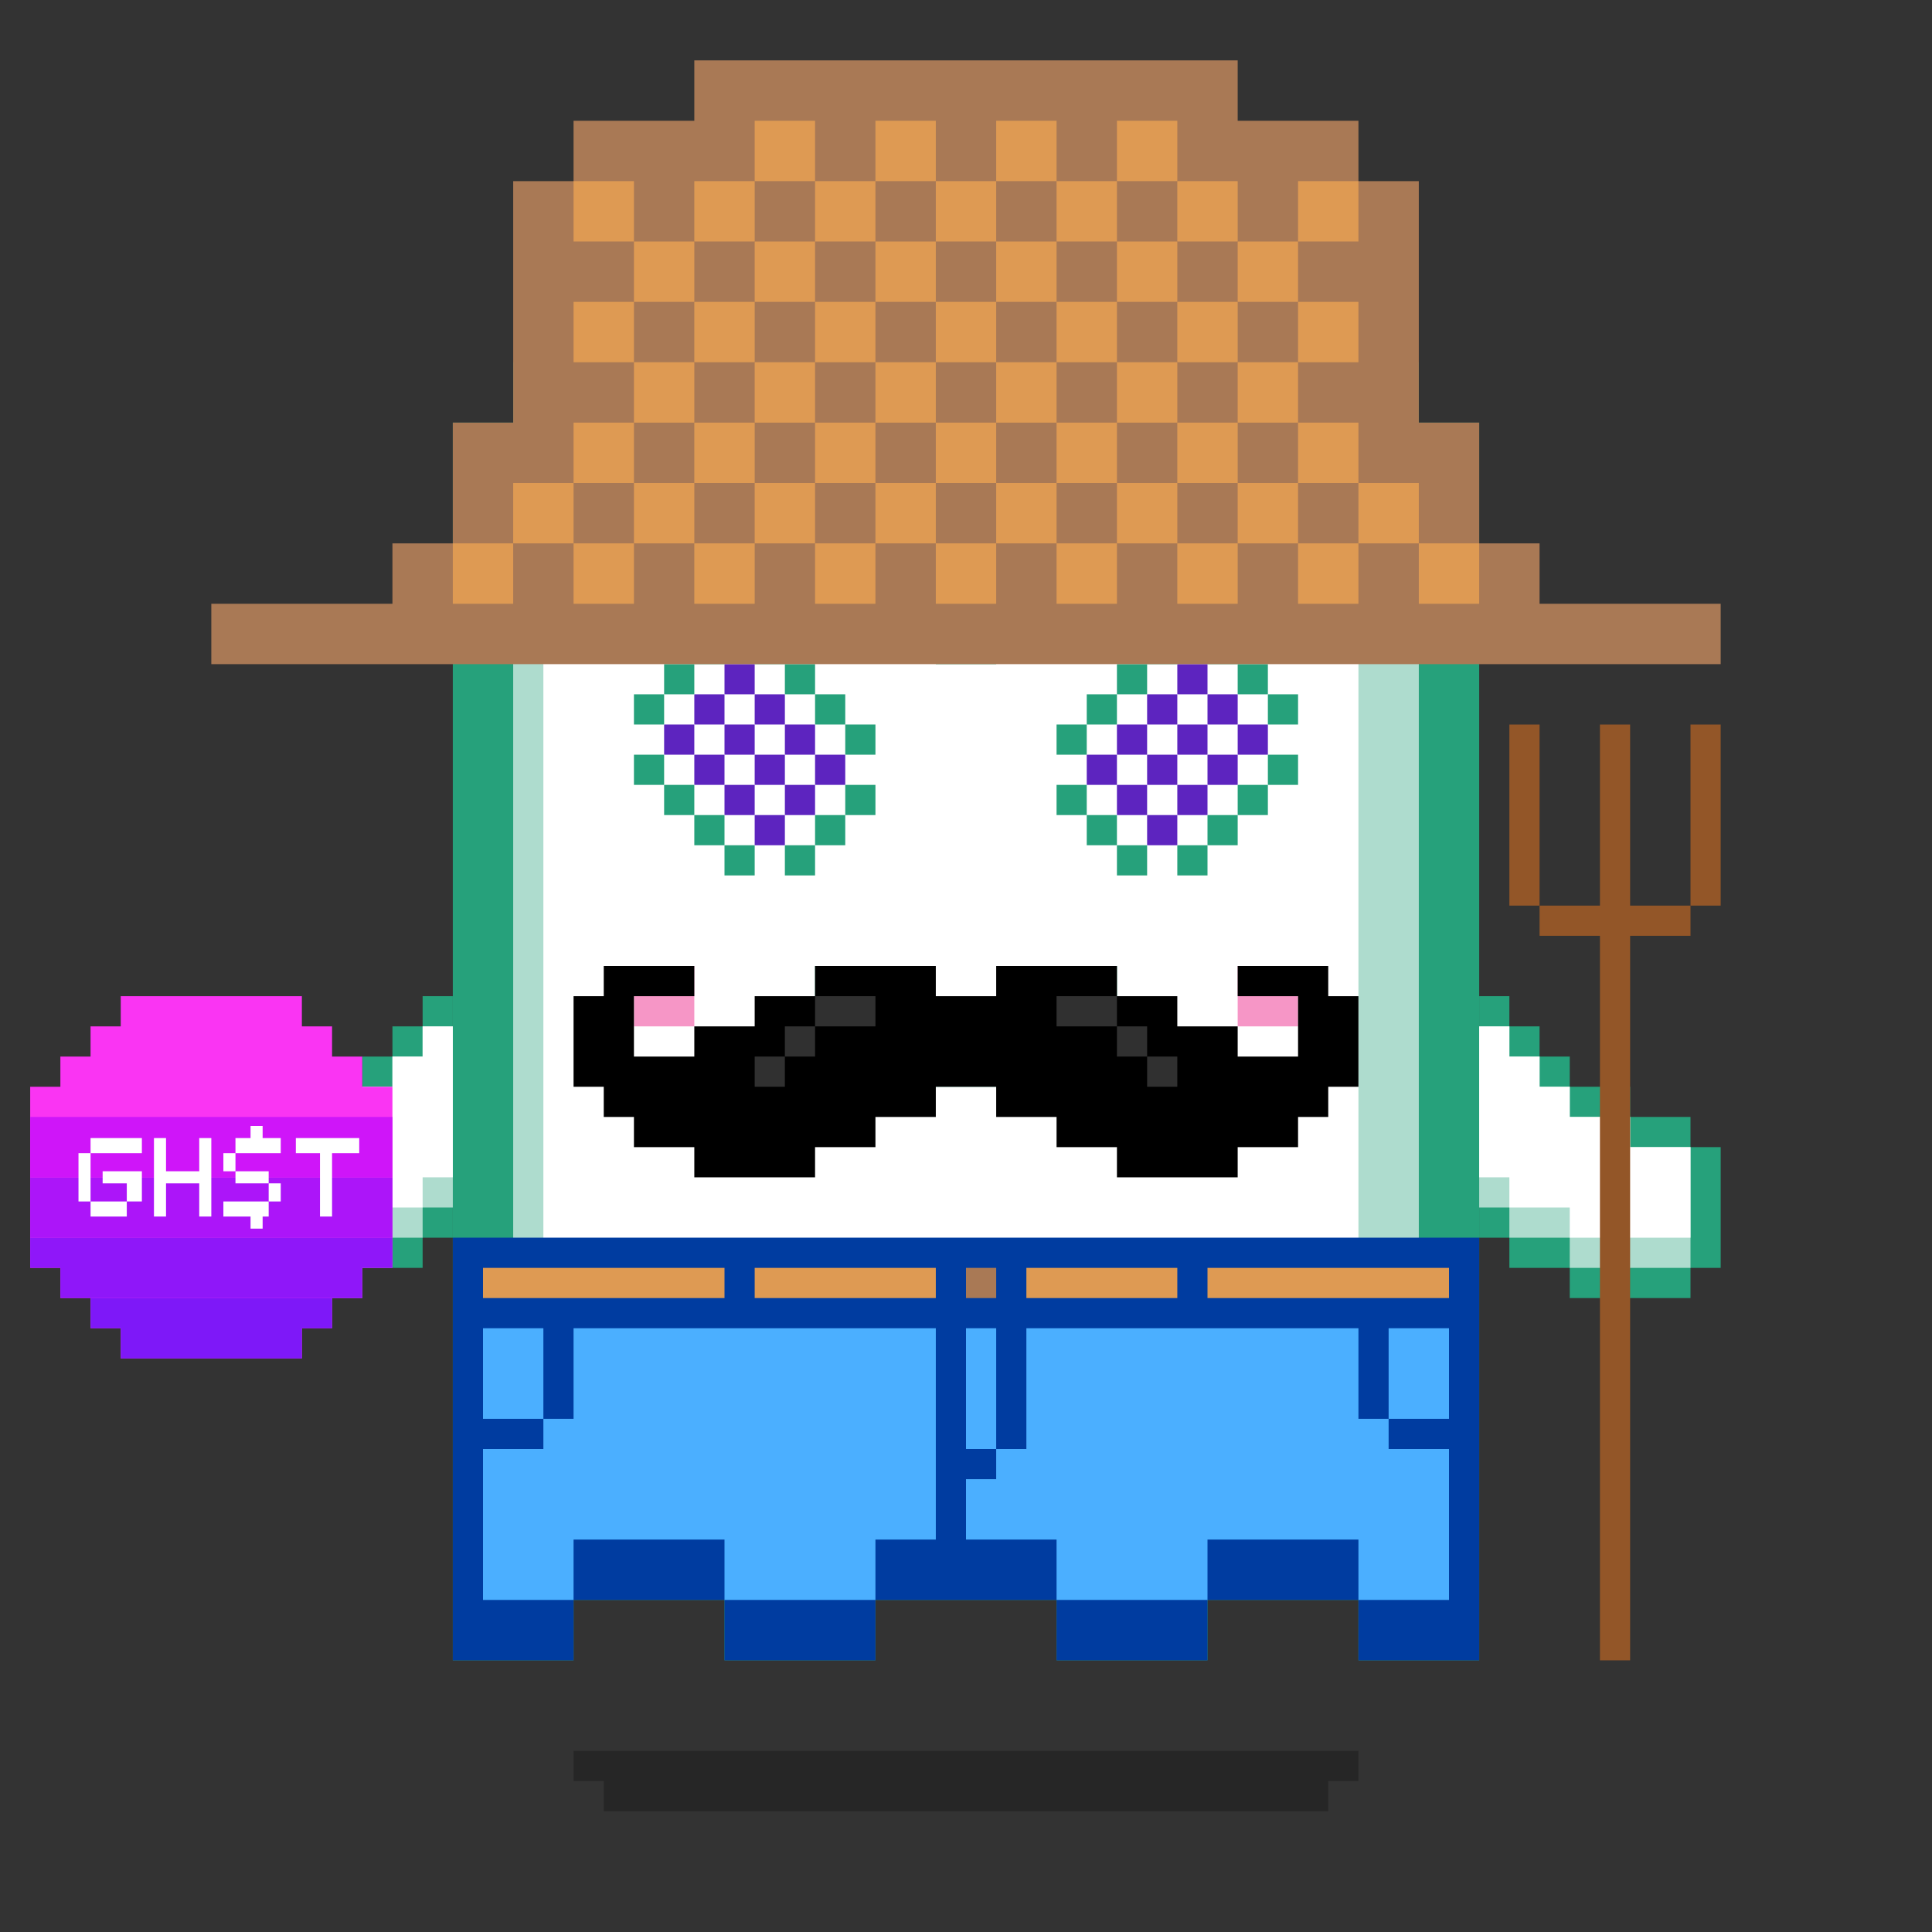 <svg xmlns="http://www.w3.org/2000/svg" viewBox="0 0 64 64"><rect x="0" y="0" width="64" height="64" fill="#333333" stroke="none"/><g class="gotchi-bg"><defs fill="#fff"><pattern id="a" patternUnits="userSpaceOnUse" width="4" height="4"><path d="M0 0h1v1H0zm2 2h1v1H2z"/></pattern><pattern id="b" patternUnits="userSpaceOnUse" x="0" y="0" width="2" height="2"><path d="M0 0h1v1H0z"/></pattern><pattern id="c" patternUnits="userSpaceOnUse" x="-2" y="0" width="8" height="1"><path d="M0 0h1v1H0zm2 0h1v1H2zm2 0h1v1H4z"/></pattern><pattern id="d" patternUnits="userSpaceOnUse" x="0" y="0" width="4" height="4"><path d="M0 0h1v1H0zm0 2h1v1H0zm1 0V1h1v1zm1 0h1v1H2zm0-1h1V0H2zm1 2h1v1H3z"/></pattern><pattern id="e" patternUnits="userSpaceOnUse" width="64" height="32"><path d="M4 4h1v1H4zm7 0h1v1h-1zm7 0h1v1h-1zm7 0h1v1h-1zm7 0h1v1h-1zm7 0h1v1h-1zm7 0h1v1h-1zm7 0h1v1h-1zm7 0h1v1h-1z"/><path fill="url(#a)" d="M0 8h64v7H0z"/><path fill="url(#b)" d="M0 16h64v1H0z"/><path fill="url(#c)" d="M0 18h64v1H0z"/><path fill="url(#b)" d="M22 18h15v1H22zM0 20h64v3H0z"/><path fill="url(#d)" d="M0 24h64v8H0z"/></pattern><mask id="f"><path fill="url(#e)" d="M0 0h64v32H0z"/></mask></defs><path fill="#fff" d="M0 0h64v32H0z"/><path fill="#dea8ff" class="gotchi-secondary" mask="url(#f)" d="M0 0h64v32H0z"/><path fill="#dea8ff" class="gotchi-secondary" d="M0 32h64v32H0z"/><path mask="url(#f)" fill="#fff" transform="matrix(1 0 0 -1 0 64)" d="M0 0h64v32H0z"/></g><style>.gotchi-primary{fill:#26A17B;}.gotchi-secondary{fill:#AEDCCE;}.gotchi-cheek{fill:#F696C6;}.gotchi-eyeColor{fill:#5D24BF;}.gotchi-primary-mouth{fill:#26A17B;}.gotchi-sleeves-up{display:none;}.gotchi-handsUp{display:none;}.gotchi-handsDownOpen{display:block;}.gotchi-handsDownClosed{display:none;}</style><g class="gotchi-bg"><defs fill="#fff"><pattern id="a" patternUnits="userSpaceOnUse" width="4" height="4"><path d="M0 0h1v1H0zm2 2h1v1H2z"/></pattern><pattern id="b" patternUnits="userSpaceOnUse" x="0" y="0" width="2" height="2"><path d="M0 0h1v1H0z"/></pattern><pattern id="c" patternUnits="userSpaceOnUse" x="-2" y="0" width="8" height="1"><path d="M0 0h1v1H0zm2 0h1v1H2zm2 0h1v1H4z"/></pattern><pattern id="d" patternUnits="userSpaceOnUse" x="0" y="0" width="4" height="4"><path d="M0 0h1v1H0zm0 2h1v1H0zm1 0V1h1v1zm1 0h1v1H2zm0-1h1V0H2zm1 2h1v1H3z"/></pattern><pattern id="e" patternUnits="userSpaceOnUse" width="64" height="32"><path d="M4 4h1v1H4zm7 0h1v1h-1zm7 0h1v1h-1zm7 0h1v1h-1zm7 0h1v1h-1zm7 0h1v1h-1zm7 0h1v1h-1zm7 0h1v1h-1zm7 0h1v1h-1z"/><path fill="url(#a)" d="M0 8h64v7H0z"/><path fill="url(#b)" d="M0 16h64v1H0z"/><path fill="url(#c)" d="M0 18h64v1H0z"/><path fill="url(#b)" d="M22 18h15v1H22zM0 20h64v3H0z"/><path fill="url(#d)" d="M0 24h64v8H0z"/></pattern><mask id="f"><path fill="url(#e)" d="M0 0h64v32H0z"/></mask></defs><path fill="#fff" d="M0 0h64v32H0z"/><path fill="#dea8ff" class="gotchi-secondary" mask="url(#f)" d="M0 0h64v32H0z"/><path fill="#dea8ff" class="gotchi-secondary" d="M0 32h64v32H0z"/><path mask="url(#f)" fill="#fff" transform="matrix(1 0 0 -1 0 64)" d="M0 0h64v32H0z"/></g><g class="gotchi-body"><path d="M47 14v-2h-2v-2h-4V8h-4V6H27v2h-4v2h-4v2h-2v2h-2v41h4v-2h5v2h5v-2h6v2h5v-2h5v2h4V14z" class="gotchi-primary"/><path d="M45 14v-2h-4v-2h-4V8H27v2h-4v2h-4v2h-2v39h2v-2h5v2h5v-2h6v2h5v-2h5v2h2V14z" class="gotchi-secondary"/><path d="M18,49h2v-1h2v1h2v2h5v-2h2v-1h2v1h2v2h5v-2h2v-1h2v1h1V14h-4v-2h-4v-2h-5V9h-5v2h-4v2h-4v2h-1V49z" fill="#fff"/></g><path class="gotchi-cheek" d="M21 32v2h2v-2h-1zm21 0h-1v2h2v-2z"/><g class="gotchi-primary-mouth"><path d="M29 32h-2v2h2v-1z"/><path d="M33 34h-4v2h6v-2h-1z"/><path d="M36 32h-1v2h2v-2z"/></g><g class="gotchi-shadow"><path opacity=".25" d="M25 58H19v1h1v1h24V59h1V58h-1z" fill="#000"/></g>,<g class="gotchi-collateral" fill="#26a17b"><path d="M31 19h2v3h-2zm0-2v1h2v-1h3v-1h-3v-1h2v-2h-6v2h2v1h-3v1z"/><path d="M27 17h1v1h-1z"/><path d="M28 18h3v1h-3zm8-1h1v1h-1z"/><path d="M33 18h3v1h-3z"/></g>
    <style>
        .gotchi-bg { display: none }
    </style>
<g class="gotchi-eyeColor"><g class="gotchi-primary"><path d="M23 22h-1v1h1v-1zm5 5h-1v1h1v-1zm-5-1h-1v1h1v-1z" /><path d="M22 25h-1v1h1v-1zm0-2h-1v1h1v-1z" /></g><path d="M23 24h-1v1h1v-1z" /><path d="M27 22h-1v1h1v-1z" class="gotchi-primary" /><path d="M25 22h-1v1h1v-1zm2 4h-1v1h1v-1z" /><path d="M29 26h-1v1h1v-1z" class="gotchi-primary" /><path d="M25 26h-1v1h1v-1z" /><path d="M29 24h-1v1h1v-1z" class="gotchi-primary" /><path d="M25 24h-1v1h1v-1zm2 0h-1v1h1v-1z" /><path d="M27 28h-1v1h1v-1zm-2 0h-1v1h1v-1zm1-7h-1v1h1v-1zm-2 0h-1v1h1v-1z" class="gotchi-primary" /><path d="M28 25h-1v1h1v-1zm-2 0h-1v1h1v-1zm-2 0h-1v1h1v-1z" /><path d="M28 23h-1v1h1v-1z" class="gotchi-primary" /><path d="M24 23h-1v1h1v-1zm2 0h-1v1h1v-1zm0 4h-1v1h1v-1z" /><g class="gotchi-primary"> <path d="M24 27h-1v1h1v-1zm18-5h-1v1h1v-1zm-5 5h-1v1h1v-1zm5-1h-1v1h1v-1z" /><path d="M43 25h-1v1h1v-1z" /></g> <path d="M42 24h-1v1h1v-1z" /><path d="M43 23h-1v1h1v-1zm-5-1h-1v1h1v-1z" class="gotchi-primary" /><g> <path d="M37 25h-1v1h1v-1zm4 0h-1v1h1v-1z" /><path d="M38 26h-1v1h1v-1z" /></g> <path d="M37 23h-1v1h1v-1z" class="gotchi-primary" /><path d="M38 24h-1v1h1v-1zm3-1h-1v1h1v-1z" /><path d="M38 28h-1v1h1v-1z" class="gotchi-primary" /><path d="M39 23h-1v1h1v-1z" /><path d="M39 21h-1v1h1v-1z" class="gotchi-primary" /><path d="M40 22h-1v1h1v-1z" /><path d="M41 21h-1v1h1v-1z" class="gotchi-primary" /><g> <path d="M40 26h-1v1h1v-1z" /><path d="M39 25h-1v1h1v-1z" /></g> <path d="M36 26h-1v1h1v-1zm0-2h-1v1h1v-1z" class="gotchi-primary" /><path d="M40 24h-1v1h1v-1z" /><g class="gotchi-primary"> <path d="M41 27h-1v1h1v-1z" /><path d="M40 28h-1v1h1v-1z" /></g> <path d="M39 27h-1v1h1v-1z" /></g><g class="gotchi-wearable wearable-body"><svg x="15" y="41"><path d="M0 0v14h4v-2h5v2h5v-2h6v2h5v-2h5v2h4V0z" fill="#003ca0"/><path d="M16 2V1h-6v1h6zm8 0V1h-5v1h5zM9 2V1H1v1h8zm24 0V1h-8v1h8z" fill="#de9a53"/><path d="M17,1h1v1h-1V1z" fill="#a97955"/><g fill="#4bafff"><path d="M4,3v3H3v1H1v5h3v-2h5v2h5v-2h2V3H4z"/><path d="M3 3H1v3h2V3zm15 0h-1v4h1V3zm13 0v3h2V3h-2z"/><path d="M30,3H19v4h-1v1h-1v2h3v2h5v-2h5v2h3V7h-2V6h-1V3z"/></g></svg></g><g class="gotchi-handsDownClosed"><g class="gotchi-primary"><path d="M19 42h1v1h-1zm1-6h1v1h-1z"/><path d="M21 37h1v1h-1zm5 3v4h1v-4zm-5 3h-1v1h2v-1z"/><path d="M24 44h-2v1h4v-1h-1zm1-5h-1v1h2v-1z"/><path d="M23 38h-1v1h2v-1z"/></g><g class="gotchi-secondary"><path d="M19 43h1v1h-1zm5 2h-2v1h4v-1h-1z"/><path d="M27 41v3h1v-3zm-6 3h-1v1h2v-1z"/><path d="M26 44h1v1h-1zm-7-3h-1v2h1v-1z"/></g><g class="gotchi-primary"><path d="M44 42h1v1h-1zm-1-6h1v1h-1z"/><path d="M42 37h1v1h-1z"/><path d="M42 39v-1h-2v1h1zm0 4v1h2v-1h-1z"/><path d="M40 44h-2v1h4v-1h-1z"/><path d="M38 42v-2h-1v4h1v-1z"/><path d="M40 40v-1h-2v1h1z"/></g><g class="gotchi-secondary"><path d="M42 44v1h2v-1h-1zm-5-2v-1h-1v3h1v-1z"/><path d="M40 45h-2v1h4v-1h-1z"/><path d="M37 44h1v1h-1zm7-1h1v1h-1z"/></g></g><g class="gotchi-handsDownOpen"><g class="gotchi-primary"><path d="M56 38v-1h-2v-1h-2v-1h-1v-1h-1v-1h-1v8h1v1h2v1h4v-1h1v-4z"/></g><g class="gotchi-secondary"><path d="M54 38v-1h-2v-1h-1v-1h-1v-1h-1v6h1v1h2v1h4v-4z" /></g><path d="M54,38v-1h-2v-1h-1v-1h-1v-1h-1v5h1v1h2v1h4v-3H54z" fill="#fff"/><g class="gotchi-primary"><path d="M8 38v-1h2v-1h2v-1h1v-1h1v-1h1v8h-1v1h-2v1H8v-1H7v-4z"/></g><g class="gotchi-secondary"><path d="M10 38v-1h2v-1h1v-1h1v-1h1v6h-1v1h-2v1H8v-4z" /></g><path d="M8,38v3h4v-1h2v-1h1v-5h-1v1h-1v1h-1v1h-2v1H8z" fill="#fff"/></g><g class="gotchi-handsUp"><g class="gotchi-secondary"><path d="M50,38h1v1h-1V38z"/><path d="M49 39h1v1h-1v-1zm2-2h1v1h-1v-1z"/><path d="M52,36h2v1h-2V36z"/><path d="M54,35h2v1h-2V35z"/></g><path d="M52,32v1h-2v1h-1v5h1v-1h1v-1h1v-1h2v-1h2v-3H52z" fill="#fff"/><g class="gotchi-primary"><path d="M49,33h1v1h-1V33z"/><path d="M50 32h2v1h-2v-1zm0 7h1v1h-1v-1z"/><path d="M49 40h1v1h-1v-1zm2-2h1v1h-1v-1z"/><path d="M52 37h2v1h-2v-1zm0-6h4v1h-4v-1z"/><path d="M56,32h1v4h-1V32z"/><path d="M54,36h2v1h-2V36z"/></g><g class="gotchi-secondary"><path d="M13,38h1v1h-1V38z"/><path d="M14 39h1v1h-1v-1zm-2-2h1v1h-1v-1z"/><path d="M10,36h2v1h-2V36z"/><path d="M8,35h2v1H8V35z"/></g><path d="M8,32v3h2v1h2v1h1v1h1v1h1v-5h-1v-1h-2v-1H8z" fill="#fff"/><g class="gotchi-primary"><path d="M14,33h1v1h-1V33z"/><path d="M12 32h2v1h-2v-1zm1 7h1v1h-1v-1z"/><path d="M14 40h1v1h-1v-1zm-2-2h1v1h-1v-1z"/><path d="M10 37h2v1h-2v-1zm-2-6h4v1H8v-1z"/><path d="M7,32h1v4H7V32z"/><path d="M8,36h2v1H8V36z"/></g></g><g class="gotchi-wearable wearable-face"><svg x="19" y="32"><path d="M25 1V0h-3v1h2v2h-2V2h-2V1h-2V0h-4v1h-2V0H8v1H6v1H4v1H2V1h2V0H1v1H0v3h1v1h1v1h2v1h4V6h2V5h2V4h2v1h2v1h2v1h4V6h2V5h1V4h1V1z"/><g fill="#303030"><path d="M19 3h1v1h-1zm-2-2h-1v1h2V1z"/><path d="M18 2h1v1h-1zM6 3h1v1H6zm2-2v1h2V1H9z"/><path d="M7 2h1v1H7z"/></g></svg></g><g class="gotchi-wearable wearable-head"><svg x="7" y="2"><path d="M44 18v-2h-2v-4h-2V4h-2V2h-4V0H16v2h-4v2h-2v8H8v4H6v2H0v2h50v-2z" fill="#a97955"/><g fill="#de9a53"><path d="M22 2h2v2h-2V2zm4 0h2v2h-2V2zm4 0h2v2h-2V2z"/><path d="M28 4h2v2h-2V4zm4 0h2v2h-2V4zm4 0h2v2h-2V4zM18 2h2v2h-2V2z"/><path d="M22 6h2v2h-2V6zm4 0h2v2h-2V6zm4 0h2v2h-2V6zM18 6h2v2h-2V6zm4 4h2v2h-2v-2zm4 0h2v2h-2v-2zm4 0h2v2h-2v-2zm-12 0h2v2h-2v-2zm4 4h2v2h-2v-2zm4 0h2v2h-2v-2zm4 0h2v2h-2v-2zm4-8h2v2h-2V6zm0 4h2v2h-2v-2zm0 4h2v2h-2v-2zm-16 0h2v2h-2v-2zm-4-8h2v2h-2V6z"/><path d="M14 10h2v2h-2v-2zm0 4h2v2h-2v-2zm2-10h2v2h-2V4zm4 0h2v2h-2V4zm4 0h2v2h-2V4zM12 4h2v2h-2V4zm16 4h2v2h-2V8zm4 0h2v2h-2V8z"/><path d="M36 8h2v2h-2V8zM16 8h2v2h-2V8zm4 0h2v2h-2V8zm4 0h2v2h-2V8zM12 8h2v2h-2V8zm16 4h2v2h-2v-2zm4 0h2v2h-2v-2zm4 0h2v2h-2v-2zm-20 0h2v2h-2v-2zm4 0h2v2h-2v-2zm4 0h2v2h-2v-2zm-12 0h2v2h-2v-2zm16 4h2v2h-2v-2zm4 0h2v2h-2v-2zm4 0h2v2h-2v-2z"/><path d="M38,14h2v2h-2V14z"/><path d="M40 16h2v2h-2v-2zm-24 0h2v2h-2v-2zm4 0h2v2h-2v-2zm4 0h2v2h-2v-2zm-12 0h2v2h-2v-2z"/><path d="M10,14h2v2h-2V14z"/><path d="M8,16h2v2H8V16z"/></g></svg></g><g class="gotchi-wearable wearable-hand wearable-hand-left"><svg x="1" y="33"><path d="M11 3V2h-1V1H9V0H3v1H2v1H1v1H0v6h1v1h1v1h1v1h6v-1h1v-1h1V9h1V3z" fill="#fa34f3"/><path d="M0,6v2h12V6H0z" fill="#ac15f9"/><path d="M0,4v2h12V4H0z" fill="#cf15f9"/><path d="M0,8v1h1v1h10V9h1V8H0z" fill="#8f17f9"/><path d="M2,10v1h1v1h6v-1h1v-1H2z" fill="#7e18f8"/><g fill="#fff"><path d="M7.9 6.8h.4v-.6h-.4v.6z"/><path d="M6.4 6.8v.5h.9v.4h.4v-.4h.2v-.5H6.4zm.4-.6h1.1v-.4H6.8v.4z"/><path d="M6.4 5.2v.6h.4v-.6h-.4z"/><path d="M7.7 4.7v-.4h-.4v.4h-.5v.5h1.5v-.5h-.6zm1.9 2.6h.4V5.2h.9v-.5H8.8v.5h.8c0 0 0 2.1 0 2.1zm-4-2.6v1.1H4.5V4.7h-.4v2.6h.4V6.2h1.1v1.1H6V4.7h-.4zM2 4.7v.5h1.7v-.5H2zm1.7 2.1v-1H2.4v.4h.8v.6h.5z"/><path d="M2 7.3h1.2v-.5H2v.5z"/><path d="M1.6,5.2v1.6H2V5.2H1.6z"/></g></svg></g><g class="gotchi-wearable wearable-hand wearable-hand-right"><svg x="7" y="24"><g transform="scale(-1, 1) translate(-50, 0)"><path d="M3,31h1V7h2V6H4V0H3v6H1v1h2V31z" fill="#935628"/><path d="M1 0H0v6h1V0zm5 0v6h1V0H6z" fill="#935628"/></g></svg></g></svg>